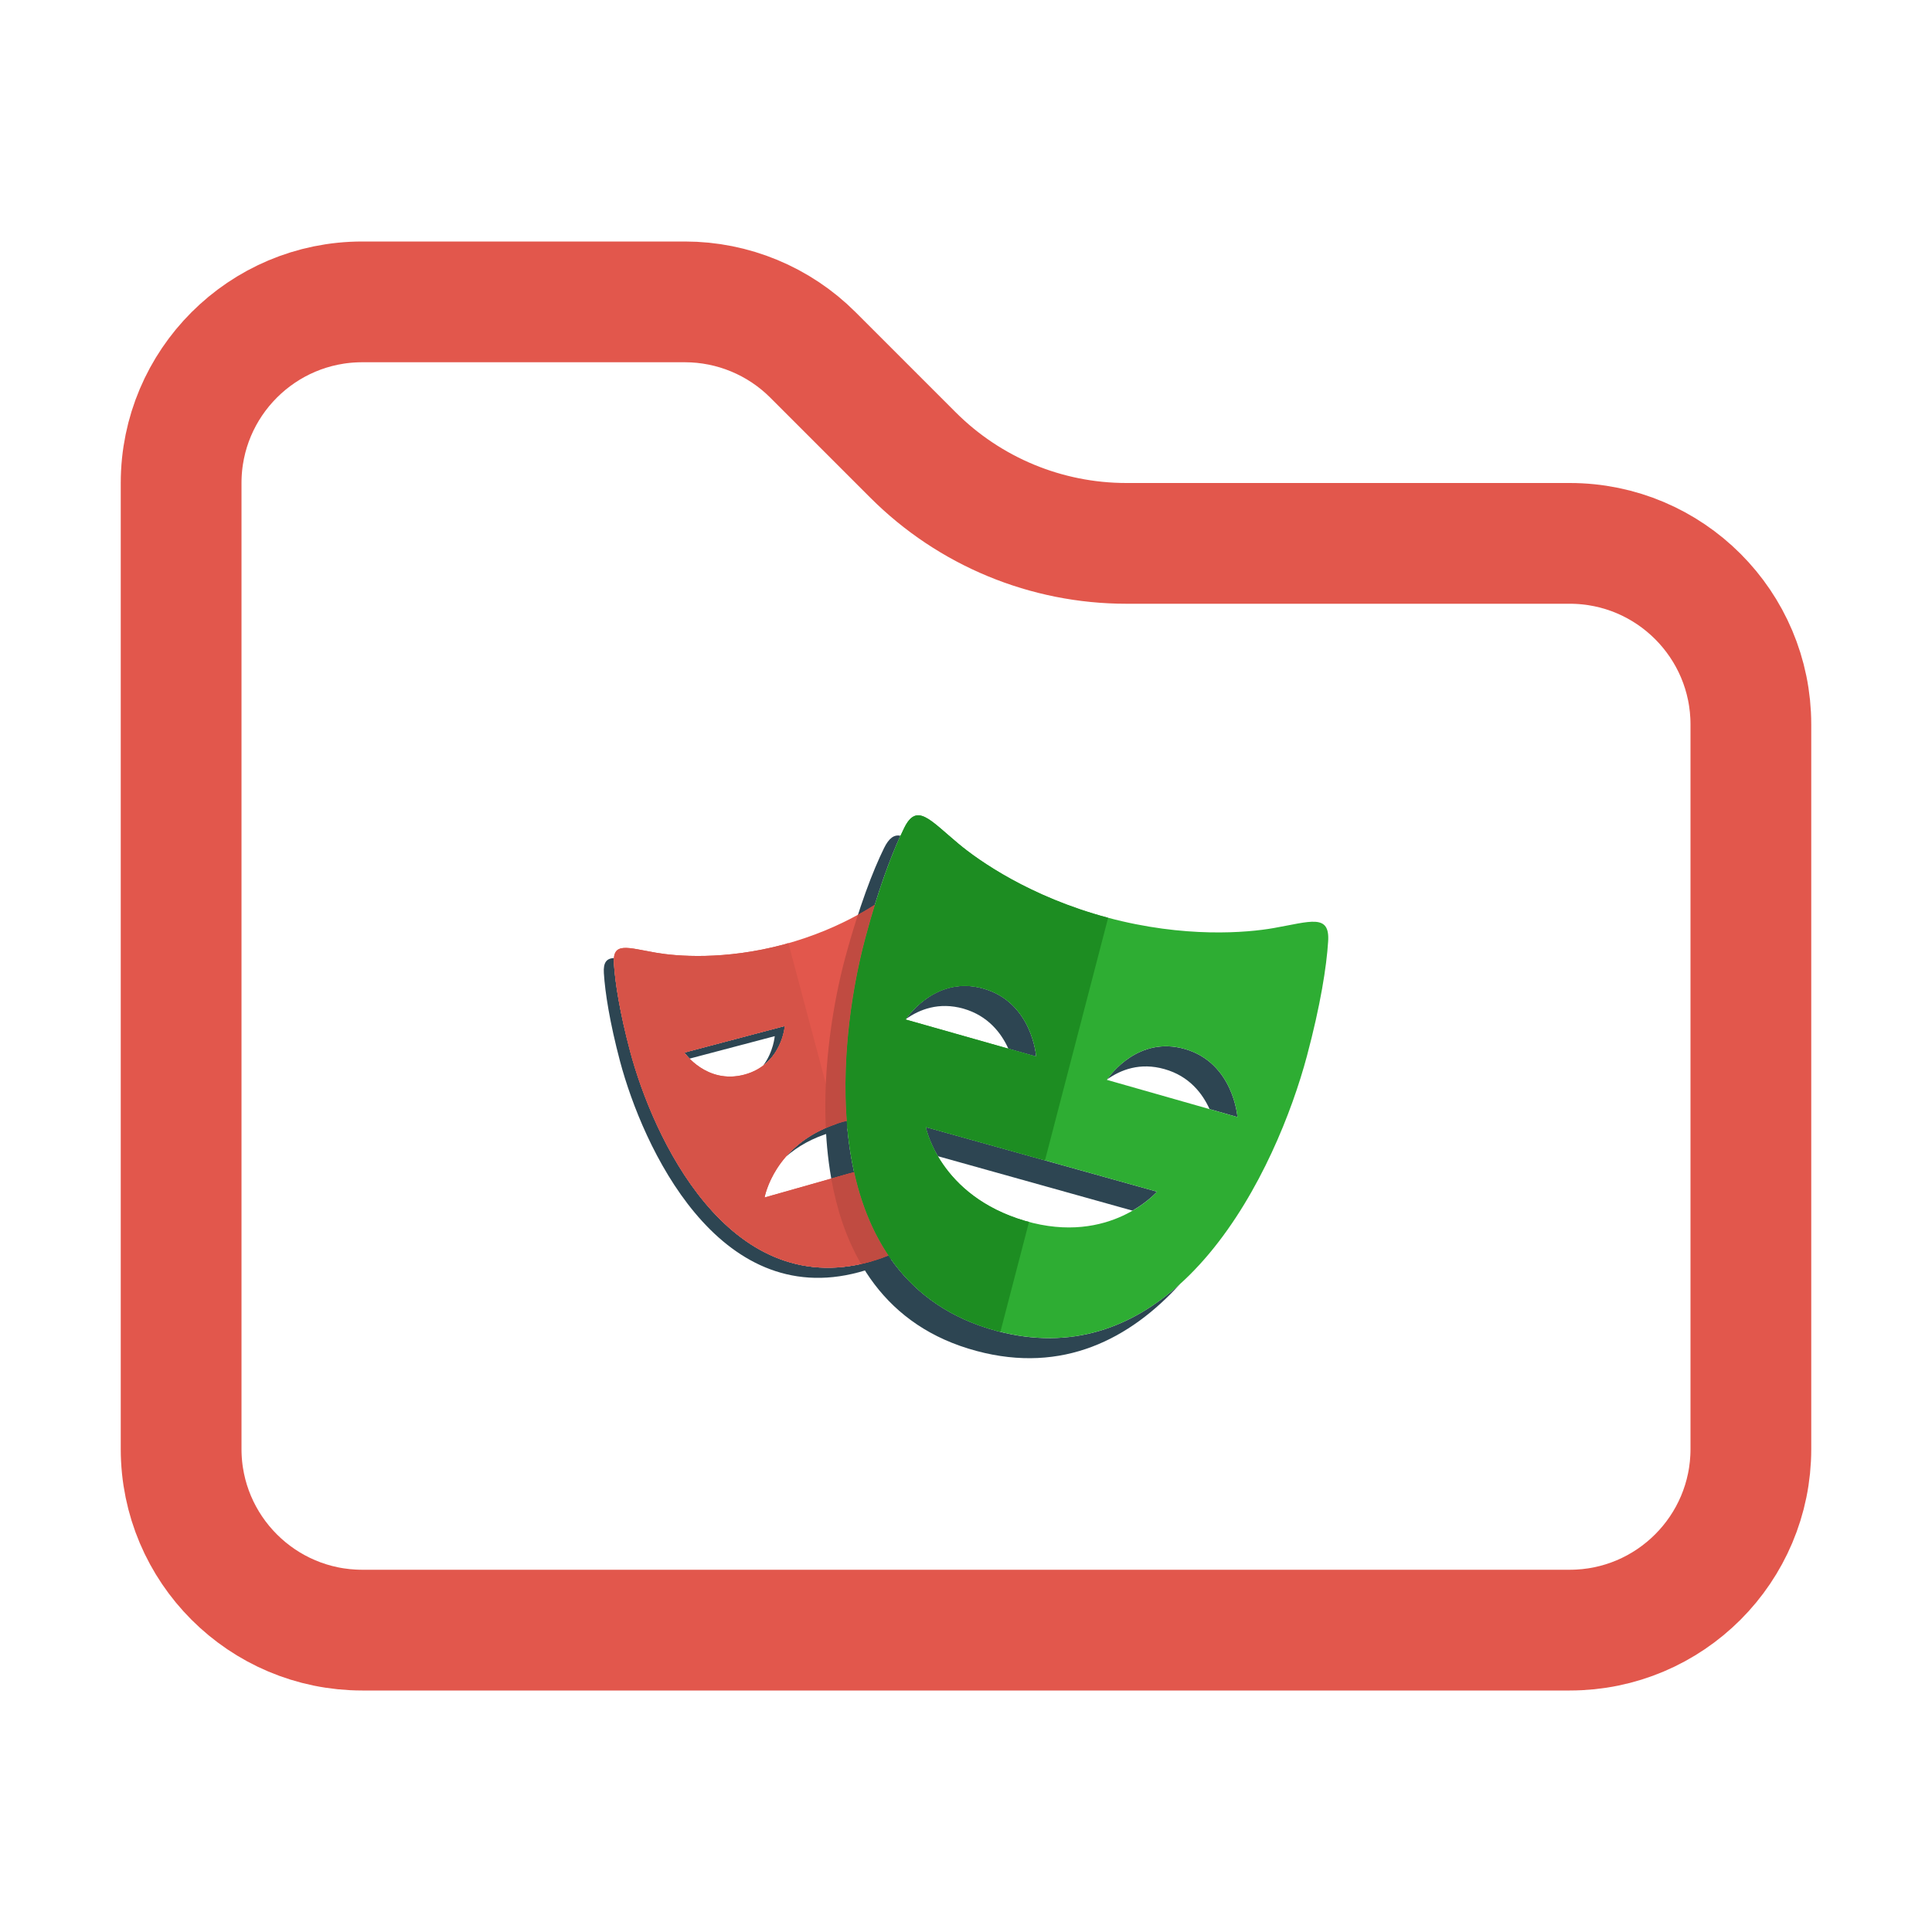 <svg width="16" height="16" viewBox="0 0 16 16" fill="none" xmlns="http://www.w3.org/2000/svg">
<path d="M3 13.5C2.172 13.5 1.5 12.828 1.5 12V4C1.5 3.172 2.172 2.5 3 2.5H5.672C6.069 2.5 6.451 2.658 6.732 2.939L7.561 3.768C8.03 4.237 8.665 4.5 9.328 4.5H13C13.828 4.5 14.5 5.172 14.5 6V12C14.5 12.828 13.828 13.5 13 13.5H3Z" stroke="#E2574C"/>
<path d="M6.978 9.291C6.754 9.355 6.607 9.466 6.51 9.578C6.603 9.497 6.727 9.422 6.894 9.375C7.066 9.326 7.212 9.327 7.333 9.35V9.255C7.23 9.246 7.112 9.253 6.978 9.291ZM6.5 8.497L5.668 8.717C5.668 8.717 5.683 8.738 5.711 8.767L6.416 8.581C6.416 8.581 6.406 8.71 6.32 8.825C6.484 8.701 6.5 8.497 6.5 8.497ZM7.196 10.452C6.025 10.768 5.406 9.411 5.219 8.707C5.132 8.382 5.094 8.136 5.084 7.977C5.083 7.96 5.083 7.947 5.085 7.934C5.024 7.937 4.995 7.969 5.001 8.06C5.011 8.219 5.049 8.465 5.135 8.79C5.323 9.494 5.942 10.851 7.113 10.536C7.367 10.467 7.559 10.342 7.703 10.182C7.57 10.302 7.404 10.396 7.196 10.452ZM7.416 7.667V7.751H7.875C7.866 7.721 7.856 7.694 7.847 7.667H7.416Z" fill="#2D4552"/>
<path d="M7.978 8.353C8.184 8.412 8.293 8.557 8.351 8.685L8.581 8.75C8.581 8.75 8.55 8.302 8.144 8.187C7.765 8.079 7.532 8.397 7.503 8.439C7.614 8.36 7.775 8.296 7.978 8.353ZM9.811 8.687C9.431 8.579 9.197 8.898 9.169 8.939C9.28 8.86 9.441 8.796 9.644 8.854C9.85 8.912 9.959 9.057 10.017 9.185L10.248 9.251C10.248 9.251 10.216 8.802 9.811 8.687ZM9.582 9.869L7.667 9.334C7.667 9.334 7.687 9.439 7.767 9.575L9.379 10.026C9.512 9.949 9.582 9.869 9.582 9.869ZM8.254 11.022C6.737 10.615 6.921 8.683 7.166 7.767C7.267 7.39 7.371 7.109 7.457 6.921C7.406 6.911 7.363 6.938 7.321 7.024C7.23 7.209 7.113 7.511 7 7.934C6.754 8.849 6.571 10.782 8.087 11.188C8.802 11.38 9.359 11.089 9.774 10.632C9.38 10.989 8.877 11.189 8.254 11.022Z" fill="#2D4552"/>
<path d="M7.416 10V9.61L6.332 9.917C6.332 9.917 6.412 9.452 6.977 9.291C7.149 9.243 7.295 9.243 7.416 9.267V7.667H7.958C7.899 7.485 7.842 7.344 7.794 7.247C7.714 7.085 7.633 7.192 7.448 7.347C7.318 7.455 6.989 7.687 6.494 7.821C6 7.954 5.6 7.919 5.433 7.89C5.196 7.849 5.072 7.797 5.084 7.977C5.094 8.136 5.132 8.382 5.218 8.707C5.406 9.411 6.025 10.768 7.196 10.452C7.501 10.37 7.717 10.207 7.867 9.999H7.416V10ZM5.667 8.717L6.499 8.497C6.499 8.497 6.475 8.818 6.163 8.9C5.851 8.982 5.667 8.717 5.667 8.717Z" fill="#E2574C"/>
<path d="M10.547 7.686C10.331 7.724 9.812 7.771 9.171 7.599C8.53 7.427 8.104 7.127 7.936 6.986C7.697 6.786 7.592 6.646 7.488 6.857C7.397 7.042 7.28 7.344 7.167 7.767C6.921 8.683 6.738 10.615 8.254 11.022C9.77 11.428 10.578 9.663 10.823 8.747C10.936 8.324 10.986 8.004 10.999 7.798C11.015 7.564 10.854 7.632 10.547 7.686ZM7.5 8.443C7.5 8.443 7.739 8.072 8.145 8.187C8.55 8.302 8.582 8.75 8.582 8.75L7.5 8.443ZM8.49 10.111C7.777 9.902 7.667 9.334 7.667 9.334L9.582 9.869C9.582 9.869 9.196 10.317 8.49 10.111ZM9.167 8.943C9.167 8.943 9.406 8.571 9.811 8.687C10.216 8.802 10.248 9.251 10.248 9.251L9.167 8.943Z" fill="#2EAD33"/>
<path d="M7.037 9.717L6.332 9.917C6.332 9.917 6.409 9.481 6.928 9.308L6.529 7.81L6.494 7.821C6 7.954 5.6 7.919 5.433 7.89C5.196 7.849 5.072 7.797 5.084 7.977C5.094 8.136 5.132 8.382 5.218 8.707C5.406 9.411 6.025 10.768 7.196 10.452L7.23 10.441L7.037 9.717ZM5.668 8.717L6.499 8.497C6.499 8.497 6.475 8.818 6.163 8.9C5.851 8.982 5.668 8.717 5.668 8.717Z" fill="#D65348"/>
<path d="M8.522 10.119L8.49 10.111C7.777 9.902 7.667 9.334 7.667 9.334L8.654 9.61L9.177 7.601L9.171 7.599C8.53 7.427 8.104 7.127 7.936 6.986C7.697 6.786 7.592 6.646 7.488 6.857C7.397 7.042 7.28 7.344 7.167 7.767C6.921 8.683 6.738 10.615 8.254 11.022L8.285 11.029L8.522 10.119ZM7.5 8.443C7.5 8.443 7.739 8.072 8.145 8.187C8.55 8.302 8.582 8.75 8.582 8.75L7.5 8.443Z" fill="#1D8D22"/>
<path d="M7.073 9.707L6.884 9.76C6.929 10.012 7.007 10.254 7.131 10.467C7.152 10.462 7.174 10.458 7.195 10.452C7.253 10.437 7.306 10.418 7.357 10.397C7.219 10.192 7.128 9.956 7.073 9.707ZM6.999 7.934C6.902 8.296 6.815 8.818 6.839 9.342C6.882 9.323 6.927 9.306 6.977 9.291L7.012 9.284C6.97 8.725 7.062 8.155 7.166 7.767C7.192 7.669 7.218 7.578 7.245 7.493C7.202 7.52 7.157 7.548 7.105 7.576C7.07 7.684 7.034 7.803 6.999 7.934Z" fill="#C04B41"/>
</svg>
